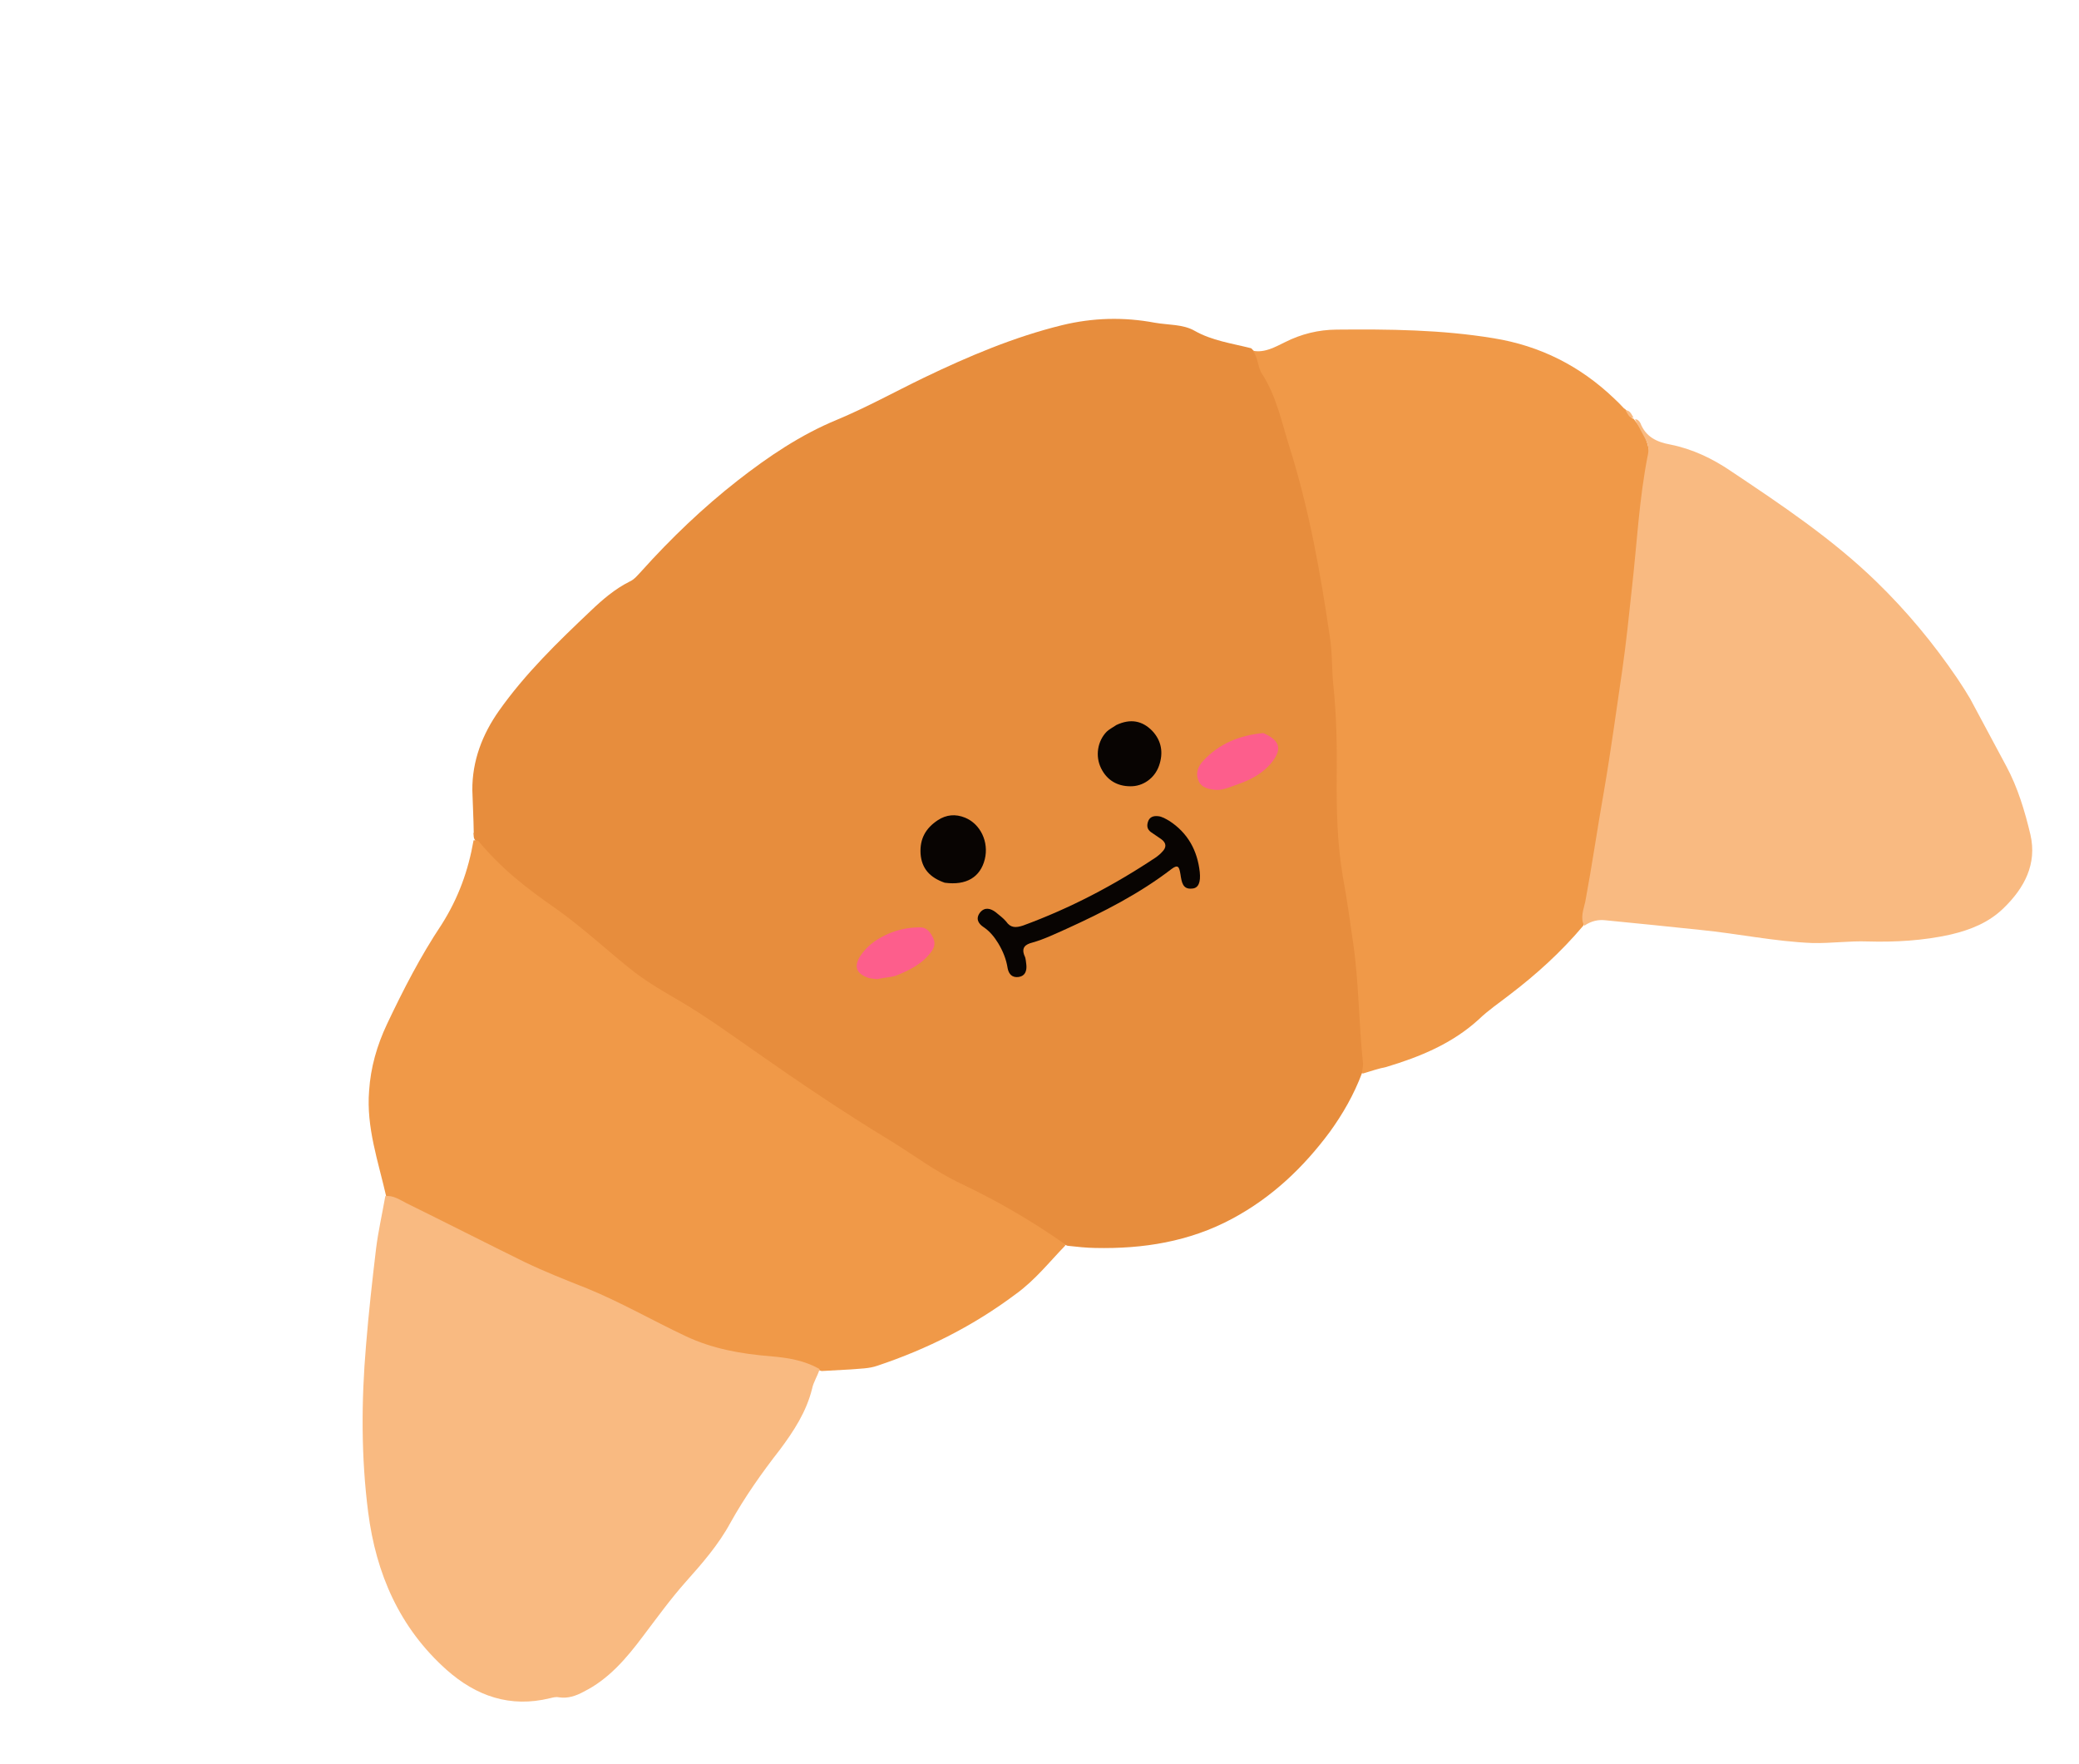 <svg width="132" height="112" viewBox="0 0 132 112" fill="none" xmlns="http://www.w3.org/2000/svg">
<g clip-path="url(#clip0_48_1380)">
<path d="M86.482 68.112C85.957 69.508 85.262 70.708 84.441 71.849C82.759 74.119 80.754 76.022 78.23 77.374C75.509 78.833 72.57 79.293 69.542 79.228C68.964 79.219 68.422 79.159 67.78 79.089C66.524 78.648 65.596 77.807 64.501 77.248C64.233 77.105 64.001 76.911 63.733 76.768C59.815 74.982 56.329 72.519 52.699 70.261C50.193 68.674 47.806 66.896 45.359 65.182C44.796 64.783 44.194 64.373 43.582 64.064C41.25 62.862 39.219 61.211 37.274 59.483C35.883 58.254 34.324 57.306 32.897 56.128C31.906 55.29 30.89 54.465 30.129 53.281C30.076 53.182 30.087 53.144 30.072 53.056C30.082 52.956 30.069 52.931 30.078 52.83C30.065 51.914 30.015 51.048 29.99 50.17C29.975 48.299 30.631 46.611 31.681 45.124C33.347 42.766 35.401 40.774 37.492 38.794C38.25 38.069 39.035 37.394 39.963 36.928C40.273 36.794 40.479 36.524 40.723 36.266C42.598 34.178 44.64 32.224 46.839 30.504C48.793 28.98 50.826 27.604 53.147 26.646C55.021 25.865 56.814 24.872 58.66 23.979C61.497 22.617 64.376 21.393 67.444 20.641C69.39 20.171 71.335 20.116 73.317 20.487C74.163 20.639 75.115 20.574 75.856 21.005C76.954 21.627 78.189 21.793 79.441 22.11C80.358 22.988 80.717 24.133 81.099 25.202C82.942 30.424 84.161 35.79 84.732 41.312C85.026 44.179 85.133 47.052 85.051 49.93C84.943 52.759 85.473 55.532 85.903 58.295C86.376 61.258 86.499 64.281 86.71 67.289C86.82 67.612 86.802 67.876 86.507 68.098L86.482 68.112Z" fill="#E78D3D"/>
<path d="M86.509 68.161C86.441 67.975 86.561 67.783 86.541 67.507C86.268 64.978 86.285 62.453 85.925 59.94C85.72 58.489 85.516 57.038 85.249 55.588C84.901 53.514 84.854 51.405 84.87 49.295C84.891 47.373 84.861 45.415 84.655 43.487C84.551 42.46 84.597 41.416 84.429 40.391C83.839 36.377 83.122 32.366 81.908 28.494C81.384 26.864 81.059 25.128 80.075 23.649C79.863 23.253 79.874 22.738 79.559 22.269C80.304 22.412 80.959 22.029 81.59 21.722C82.618 21.203 83.715 20.934 84.858 20.926C88.185 20.895 91.514 20.926 94.832 21.473C97.797 21.954 100.332 23.239 102.488 25.3C102.681 25.483 102.875 25.666 103.108 25.923C103.389 26.091 103.41 26.366 103.641 26.561L103.717 26.584C104.55 27.602 104.918 28.647 104.682 30.048C103.936 34.301 103.794 38.612 103.187 42.887C102.473 47.855 101.684 52.8 100.794 57.735C100.74 58.051 100.699 58.391 100.522 58.773C99.1 60.458 97.533 61.871 95.836 63.163C95.185 63.671 94.483 64.143 93.896 64.712C92.207 66.254 90.171 67.091 88.004 67.742C87.542 67.83 87.057 67.995 86.509 68.161Z" fill="#F09948"/>
<path d="M30.068 53.345C30.068 53.345 30.319 53.338 30.383 53.399C31.762 55.081 33.47 56.426 35.238 57.644C37.019 58.888 38.593 60.4 40.288 61.721C41.2 62.411 42.17 62.974 43.14 63.537C44.813 64.519 46.377 65.655 47.953 66.753C50.759 68.721 53.601 70.637 56.527 72.413C57.997 73.313 59.396 74.379 60.974 75.125C63.278 76.215 65.449 77.473 67.537 78.933C67.575 78.945 67.588 78.969 67.641 79.068C66.617 80.127 65.707 81.283 64.489 82.159C61.808 84.169 58.874 85.646 55.714 86.702C55.179 86.893 54.601 86.884 54.025 86.938C53.436 86.968 52.822 87.01 52.169 87.041C50.205 86.406 48.222 86.45 46.289 86.052C45.001 85.787 43.758 85.37 42.623 84.737C39.791 83.197 36.807 82.026 33.893 80.689C30.738 79.259 27.593 77.728 24.53 75.994C24.014 73.723 23.25 71.584 23.435 69.256C23.531 67.771 23.931 66.378 24.571 65.017C25.602 62.84 26.709 60.686 28.034 58.702C29.104 57.014 29.733 55.276 30.068 53.345Z" fill="#F09948"/>
<path d="M100.584 58.771C100.319 58.276 100.543 57.742 100.654 57.237C101.09 54.901 101.426 52.556 101.837 50.234C102.28 47.672 102.621 45.1 103.001 42.54C103.242 40.851 103.42 39.163 103.598 37.475C103.931 34.59 104.062 31.685 104.635 28.831C104.7 28.477 104.642 28.19 104.469 27.869C104.27 27.497 104.058 27.102 103.806 26.631C103.943 26.59 104.072 26.712 104.152 26.86C104.49 27.73 105.178 28.062 106.062 28.225C107.451 28.5 108.737 29.116 109.889 29.9C113.115 32.057 116.34 34.213 119.13 36.922C121.054 38.789 122.757 40.838 124.264 43.056C125.469 44.83 126.403 46.75 127.386 48.644C128.115 50.005 128.559 51.487 128.915 52.983C129.345 54.855 128.534 56.372 127.214 57.653C126.273 58.571 125.118 59.031 123.845 59.331C122.111 59.719 120.318 59.82 118.571 59.769C117.402 59.727 116.251 59.897 115.057 59.868C112.681 59.772 110.344 59.273 107.989 59.039C105.961 58.82 103.946 58.626 101.893 58.42C101.49 58.381 101.053 58.456 100.609 58.758L100.584 58.771Z" fill="#F9BA81"/>
<path d="M24.465 75.933C24.979 75.88 25.389 76.17 25.784 76.373C28.293 77.608 30.79 78.881 33.299 80.116C34.585 80.732 35.919 81.26 37.252 81.787C39.412 82.668 41.442 83.841 43.529 84.824C45.235 85.63 47.065 85.955 48.928 86.103C49.998 86.198 51.032 86.345 52.04 86.919C51.903 87.375 51.649 87.734 51.561 88.163C51.2 89.63 50.394 90.859 49.523 92.026C48.371 93.503 47.285 95.041 46.376 96.674C45.624 98.064 44.578 99.261 43.544 100.421C42.57 101.516 41.712 102.708 40.816 103.889C39.776 105.275 38.646 106.613 37.036 107.412C36.566 107.664 36.056 107.841 35.501 107.757C35.286 107.712 35.124 107.767 34.925 107.811C32.393 108.435 30.237 107.68 28.356 106.012C25.367 103.347 23.876 99.91 23.376 96.006C22.925 92.49 22.938 88.948 23.239 85.411C23.407 83.347 23.637 81.281 23.881 79.239C24.014 78.181 24.26 77.094 24.465 75.933Z" fill="#F9BA81"/>
<path d="M103.715 26.521C103.453 26.566 103.383 26.317 103.212 26.058C103.45 26.026 103.569 26.249 103.715 26.521Z" fill="#F9BA81"/>
<path d="M30.091 52.855C30.091 52.855 30.131 52.929 30.108 53.005C30.07 52.993 30.044 52.944 30.091 52.855Z" fill="#F09948"/>
<path d="M74.949 55.503C74.874 55.066 74.817 54.841 74.387 55.167C72.334 56.745 70.031 57.915 67.7 58.974C67.006 59.282 66.3 59.628 65.552 59.838C65.103 59.951 64.833 60.16 65.049 60.681C65.141 60.854 65.135 61.081 65.165 61.255C65.201 61.619 65.097 61.961 64.685 62.023C64.272 62.084 64.052 61.852 63.979 61.477C63.887 60.89 63.684 60.393 63.381 59.887C63.131 59.48 62.845 59.123 62.448 58.858C62.102 58.63 61.93 58.308 62.233 57.923C62.525 57.575 62.891 57.665 63.212 57.907C63.444 58.102 63.7 58.283 63.882 58.504C64.17 58.923 64.508 58.901 64.944 58.763C67.952 57.66 70.736 56.2 73.411 54.416C73.546 54.312 73.681 54.208 73.778 54.092C74.072 53.807 74.076 53.519 73.717 53.265C73.512 53.12 73.269 52.964 73.064 52.819C72.846 52.649 72.803 52.45 72.883 52.184C72.975 51.88 73.211 51.785 73.513 51.814C73.777 51.832 74.02 51.988 74.25 52.12C75.427 52.89 76.024 54.003 76.175 55.355C76.244 56.019 76.091 56.388 75.69 56.411C75.089 56.479 75.026 56.003 74.949 55.503Z" fill="#080402"/>
<path d="M59.982 56.04C59.044 55.715 58.512 55.14 58.448 54.187C58.396 53.259 58.767 52.583 59.543 52.071C60.086 51.717 60.662 51.663 61.272 51.909C62.25 52.309 62.797 53.449 62.527 54.549C62.245 55.687 61.356 56.227 59.982 56.04Z" fill="#080402"/>
<path d="M70.888 46.024C71.78 45.609 72.525 45.751 73.159 46.399C73.754 47.035 73.877 47.798 73.586 48.622C73.307 49.409 72.568 49.932 71.764 49.917C70.935 49.915 70.284 49.532 69.911 48.776C69.525 47.996 69.686 47.05 70.26 46.456C70.406 46.314 70.629 46.194 70.888 46.024Z" fill="#080402"/>
<path d="M80.208 46.538C81.251 46.999 81.404 47.522 80.811 48.317C80.254 49.061 79.438 49.499 78.605 49.786C78.169 49.924 77.748 50.15 77.271 50.15C76.781 50.127 76.275 50.015 76.099 49.568C75.899 49.134 76.036 48.678 76.402 48.291C77.414 47.208 78.692 46.682 80.208 46.538Z" fill="#FD5E8C"/>
<path d="M55.685 62.164C55.445 62.133 55.282 62.125 55.13 62.08C54.343 61.8 54.192 61.34 54.65 60.649C55.023 60.098 55.564 59.681 56.171 59.388C56.877 59.041 57.589 58.883 58.379 58.873C58.819 58.861 59.027 59.131 59.213 59.477C59.398 59.824 59.356 60.101 59.139 60.409C58.571 61.191 57.741 61.604 56.847 61.956C56.485 62.054 56.109 62.064 55.685 62.164Z" fill="#FD5E8C"/>
</g>
<defs>
<clipPath id="clip0_48_1380">
<rect width="115.282" height="63.69" fill="white" transform="translate(0 55) rotate(-28.186)"/>
</clipPath>
</defs>
</svg>
